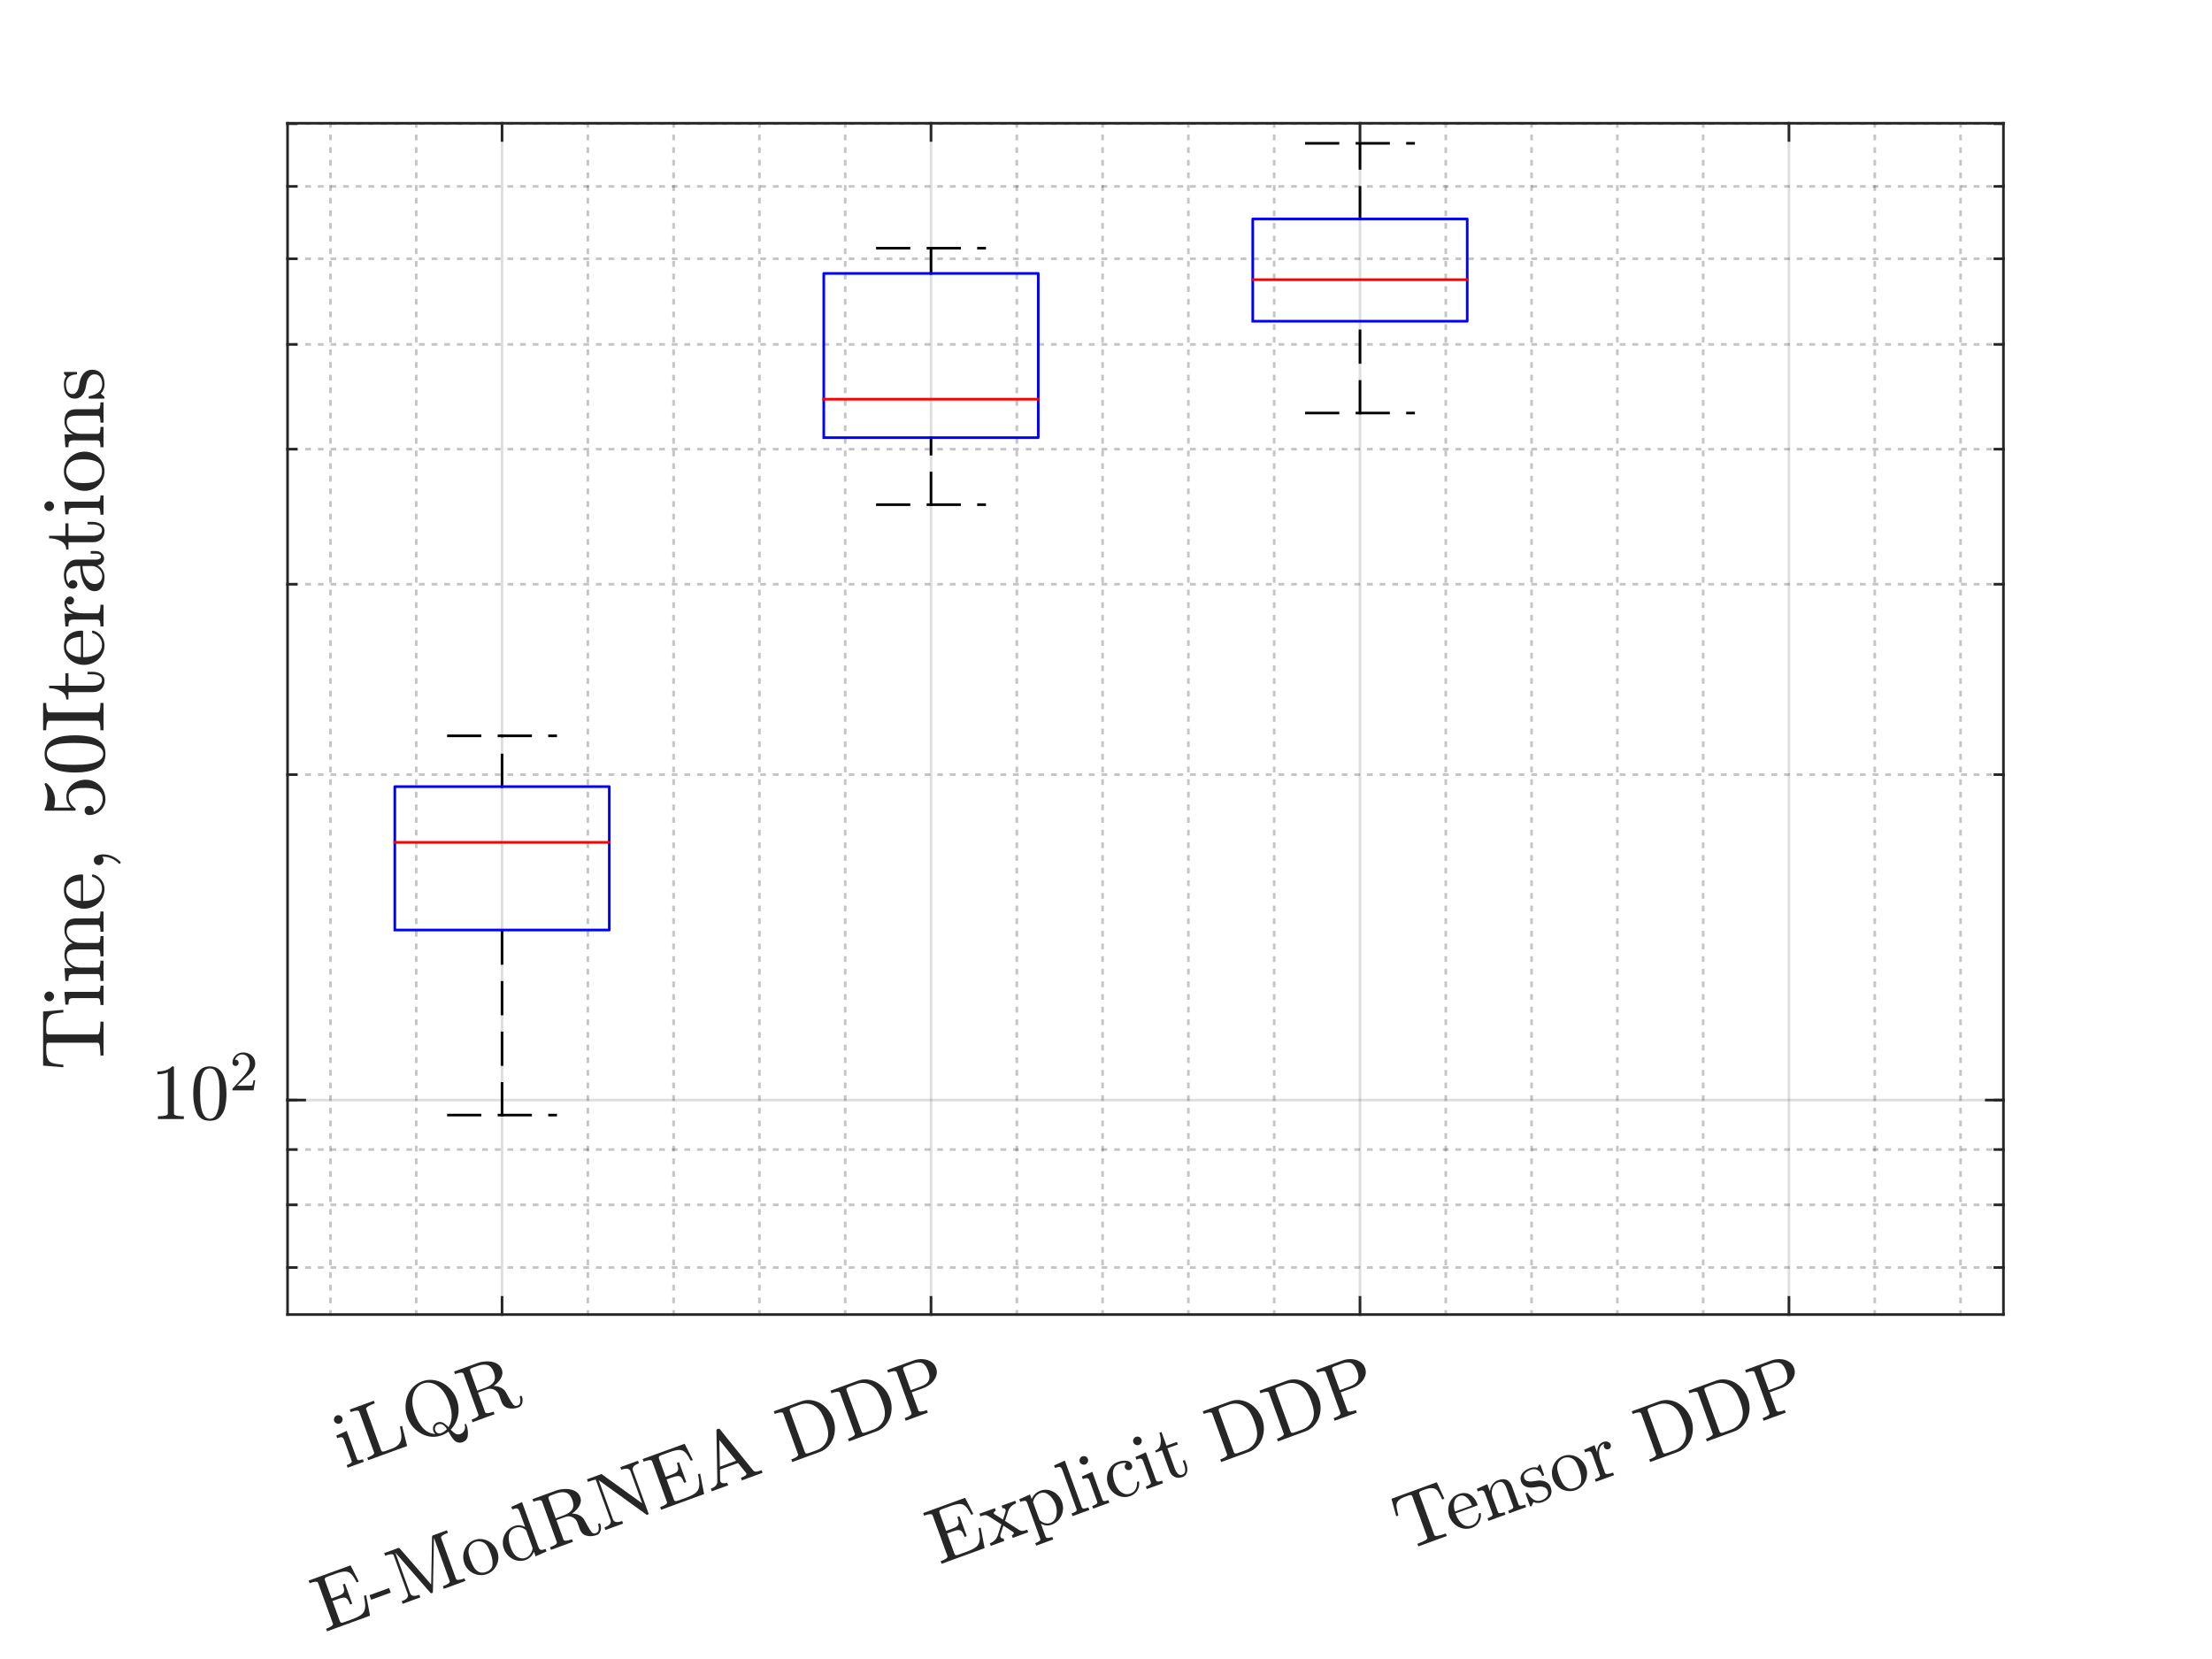 <?xml version="1.0"?>
<!DOCTYPE svg PUBLIC '-//W3C//DTD SVG 1.0//EN'
          'http://www.w3.org/TR/2001/REC-SVG-20010904/DTD/svg10.dtd'>
<svg xmlns:xlink="http://www.w3.org/1999/xlink" style="fill-opacity:1; color-rendering:auto; color-interpolation:auto; text-rendering:auto; stroke:black; stroke-linecap:square; stroke-miterlimit:10; shape-rendering:auto; stroke-opacity:1; fill:black; stroke-dasharray:none; font-weight:normal; stroke-width:1; font-family:'Dialog'; font-style:normal; stroke-linejoin:miter; font-size:12px; stroke-dashoffset:0; image-rendering:auto;" width="700" height="525" xmlns="http://www.w3.org/2000/svg"
><rect width="100%" height="100%" fill="#333333" stroke="none"/><!--Generated by the Batik Graphics2D SVG Generator--><defs id="genericDefs"
  /><g
  ><defs id="defs1"
    ><clipPath clipPathUnits="userSpaceOnUse" id="clipPath1"
      ><path d="M0 0 L700 0 L700 525 L0 525 L0 0 Z"
      /></clipPath
    ></defs
    ><g style="fill:white; stroke:white;"
    ><rect x="0" y="0" width="700" style="clip-path:url(#clipPath1); stroke:none;" height="525"
    /></g
    ><g style="fill:white; text-rendering:optimizeSpeed; color-rendering:optimizeSpeed; image-rendering:optimizeSpeed; shape-rendering:crispEdges; stroke:white; color-interpolation:sRGB;"
    ><rect x="0" width="700" height="525" y="0" style="stroke:none;"
      /><path style="stroke:none;" d="M91 416 L634 416 L634 39 L91 39 Z"
    /></g
    ><g style="fill-opacity:0.251; color-rendering:optimizeQuality; color-interpolation:linearRGB; text-rendering:geometricPrecision; stroke:rgb(26,26,26); stroke-linecap:butt; stroke-miterlimit:1; stroke-opacity:0.251; fill:rgb(26,26,26); stroke-dasharray:1,3; stroke-width:0.833; stroke-linejoin:bevel; image-rendering:optimizeQuality;"
    ><line y2="39" style="fill:none;" x1="104.575" x2="104.575" y1="416"
      /><line y2="39" style="fill:none;" x1="131.725" x2="131.725" y1="416"
      /><line y2="39" style="fill:none;" x1="186.025" x2="186.025" y1="416"
      /><line y2="39" style="fill:none;" x1="213.175" x2="213.175" y1="416"
      /><line y2="39" style="fill:none;" x1="240.325" x2="240.325" y1="416"
      /><line y2="39" style="fill:none;" x1="267.475" x2="267.475" y1="416"
      /><line y2="39" style="fill:none;" x1="321.775" x2="321.775" y1="416"
      /><line y2="39" style="fill:none;" x1="348.925" x2="348.925" y1="416"
      /><line y2="39" style="fill:none;" x1="376.075" x2="376.075" y1="416"
      /><line y2="39" style="fill:none;" x1="403.225" x2="403.225" y1="416"
      /><line y2="39" style="fill:none;" x1="457.525" x2="457.525" y1="416"
      /><line y2="39" style="fill:none;" x1="484.675" x2="484.675" y1="416"
      /><line y2="39" style="fill:none;" x1="511.825" x2="511.825" y1="416"
      /><line y2="39" style="fill:none;" x1="538.975" x2="538.975" y1="416"
      /><line y2="39" style="fill:none;" x1="593.275" x2="593.275" y1="416"
      /><line y2="39" style="fill:none;" x1="620.425" x2="620.425" y1="416"
    /></g
    ><g style="stroke-linecap:butt; fill-opacity:0.149; fill:rgb(38,38,38); text-rendering:geometricPrecision; image-rendering:optimizeQuality; color-rendering:optimizeQuality; stroke-linejoin:round; stroke:rgb(38,38,38); color-interpolation:linearRGB; stroke-width:0.833; stroke-opacity:0.149;"
    ><line y2="39" style="fill:none;" x1="158.875" x2="158.875" y1="416"
      /><line y2="39" style="fill:none;" x1="294.625" x2="294.625" y1="416"
      /><line y2="39" style="fill:none;" x1="430.375" x2="430.375" y1="416"
      /><line y2="39" style="fill:none;" x1="566.125" x2="566.125" y1="416"
    /></g
    ><g style="fill-opacity:0.251; color-rendering:optimizeQuality; color-interpolation:linearRGB; text-rendering:geometricPrecision; stroke:rgb(26,26,26); stroke-linecap:butt; stroke-miterlimit:1; stroke-opacity:0.251; fill:rgb(26,26,26); stroke-dasharray:1,3; stroke-width:0.833; stroke-linejoin:bevel; image-rendering:optimizeQuality;"
    ><line y2="401.116" style="fill:none;" x1="634" x2="91" y1="401.116"
      /><line y2="381.275" style="fill:none;" x1="634" x2="91" y1="381.275"
      /><line y2="363.775" style="fill:none;" x1="634" x2="91" y1="363.775"
      /><line y2="245.128" style="fill:none;" x1="634" x2="91" y1="245.128"
      /><line y2="184.882" style="fill:none;" x1="634" x2="91" y1="184.882"
      /><line y2="142.137" style="fill:none;" x1="634" x2="91" y1="142.137"
      /><line y2="108.981" style="fill:none;" x1="634" x2="91" y1="108.981"
      /><line y2="81.891" style="fill:none;" x1="634" x2="91" y1="81.891"
      /><line y2="58.986" style="fill:none;" x1="634" x2="91" y1="58.986"
      /><line y2="39.146" style="fill:none;" x1="634" x2="91" y1="39.146"
    /></g
    ><g style="stroke-linecap:butt; fill-opacity:0.149; fill:rgb(38,38,38); text-rendering:geometricPrecision; image-rendering:optimizeQuality; color-rendering:optimizeQuality; stroke-linejoin:round; stroke:rgb(38,38,38); color-interpolation:linearRGB; stroke-width:0.833; stroke-opacity:0.149;"
    ><line y2="348.12" style="fill:none;" x1="634" x2="91" y1="348.12"
      /><line x1="91" x2="634" y1="416" style="stroke-linecap:square; fill-opacity:1; fill:none; stroke-opacity:1;" y2="416"
      /><line x1="91" x2="634" y1="39" style="stroke-linecap:square; fill-opacity:1; fill:none; stroke-opacity:1;" y2="39"
      /><line x1="158.875" x2="158.875" y1="416" style="stroke-linecap:square; fill-opacity:1; fill:none; stroke-opacity:1;" y2="410.57"
      /><line x1="294.625" x2="294.625" y1="416" style="stroke-linecap:square; fill-opacity:1; fill:none; stroke-opacity:1;" y2="410.57"
      /><line x1="430.375" x2="430.375" y1="416" style="stroke-linecap:square; fill-opacity:1; fill:none; stroke-opacity:1;" y2="410.57"
      /><line x1="566.125" x2="566.125" y1="416" style="stroke-linecap:square; fill-opacity:1; fill:none; stroke-opacity:1;" y2="410.57"
      /><line x1="158.875" x2="158.875" y1="39" style="stroke-linecap:square; fill-opacity:1; fill:none; stroke-opacity:1;" y2="44.43"
      /><line x1="294.625" x2="294.625" y1="39" style="stroke-linecap:square; fill-opacity:1; fill:none; stroke-opacity:1;" y2="44.43"
      /><line x1="430.375" x2="430.375" y1="39" style="stroke-linecap:square; fill-opacity:1; fill:none; stroke-opacity:1;" y2="44.43"
      /><line x1="566.125" x2="566.125" y1="39" style="stroke-linecap:square; fill-opacity:1; fill:none; stroke-opacity:1;" y2="44.43"
    /></g
    ><g transform="translate(158.875,424.333) rotate(-20)" style="font-size:25px; fill:rgb(38,38,38); text-rendering:geometricPrecision; image-rendering:optimizeQuality; color-rendering:optimizeQuality; font-family:'mwa_cmr10'; stroke:rgb(38,38,38); color-interpolation:linearRGB;"
    ><path style="stroke:none;" d="M-59.651 21 L-59.651 20.125 Q-58.792 20.125 -58.245 19.992 Q-57.698 19.859 -57.698 19.328 L-57.698 12.5 Q-57.698 11.547 -58.065 11.32 Q-58.432 11.094 -59.542 11.094 L-59.542 10.219 L-55.932 9.953 L-55.932 19.328 Q-55.932 19.859 -55.456 19.992 Q-54.979 20.125 -54.198 20.125 L-54.198 21 L-59.651 21 ZM-58.589 5.656 Q-58.589 5.109 -58.175 4.695 Q-57.761 4.281 -57.214 4.281 Q-56.87 4.281 -56.534 4.461 Q-56.198 4.641 -56.018 4.969 Q-55.839 5.297 -55.839 5.656 Q-55.839 6.187 -56.253 6.601 Q-56.667 7.016 -57.214 7.016 Q-57.761 7.016 -58.175 6.601 Q-58.589 6.187 -58.589 5.656 Z"
      /><path style="stroke:none;" d="M-52.707 21 L-52.707 20.125 Q-50.129 20.125 -50.129 19.328 L-50.129 5.594 Q-50.129 4.797 -52.707 4.797 L-52.707 3.922 L-44.597 3.922 L-44.597 4.797 Q-47.8 4.797 -47.8 5.594 L-47.8 19.328 Q-47.8 19.859 -47.496 19.992 Q-47.191 20.125 -46.519 20.125 L-44.597 20.125 Q-42.722 20.125 -41.715 19.437 Q-40.707 18.75 -40.285 17.57 Q-39.863 16.39 -39.644 14.437 L-38.925 14.437 L-39.613 21 L-52.707 21 Z"
      /><path style="stroke:none;" d="M-28.113 21.547 Q-30.503 21.547 -32.402 20.281 Q-34.3 19.015 -35.371 16.922 Q-36.441 14.828 -36.441 12.531 Q-36.441 10.812 -35.824 9.14 Q-35.207 7.469 -34.105 6.18 Q-33.004 4.891 -31.449 4.133 Q-29.894 3.375 -28.113 3.375 Q-26.347 3.375 -24.793 4.141 Q-23.238 4.906 -22.128 6.211 Q-21.019 7.516 -20.418 9.14 Q-19.816 10.765 -19.816 12.531 Q-19.816 14.25 -20.418 15.883 Q-21.019 17.515 -22.175 18.812 Q-23.332 20.109 -24.878 20.828 Q-24.394 21.937 -23.894 22.555 Q-23.394 23.172 -22.503 23.172 Q-21.566 23.172 -20.894 22.523 Q-20.222 21.875 -20.222 20.953 Q-20.222 20.859 -20.128 20.789 Q-20.035 20.719 -19.957 20.719 Q-19.675 20.719 -19.675 21.047 Q-19.675 22.844 -20.378 24.344 Q-21.082 25.844 -22.675 25.844 Q-23.55 25.844 -24.128 25.414 Q-24.707 24.984 -25.003 24.32 Q-25.3 23.656 -25.472 22.773 Q-25.644 21.89 -25.769 21.172 Q-26.878 21.547 -28.113 21.547 ZM-28.113 20.828 Q-26.988 20.828 -25.941 20.25 Q-26.175 19.187 -26.66 18.547 Q-27.144 17.906 -28.113 17.906 Q-28.722 17.906 -29.136 18.352 Q-29.55 18.797 -29.55 19.375 Q-29.55 20.015 -29.152 20.422 Q-28.753 20.828 -28.113 20.828 ZM-30.191 19.375 Q-30.191 18.828 -29.925 18.336 Q-29.66 17.844 -29.175 17.547 Q-28.691 17.25 -28.113 17.25 Q-27.035 17.25 -26.402 17.953 Q-25.769 18.656 -25.269 19.859 Q-24.441 19.234 -23.878 18.383 Q-23.316 17.531 -23.003 16.602 Q-22.691 15.672 -22.55 14.625 Q-22.41 13.578 -22.41 12.531 Q-22.41 10.797 -22.761 9.273 Q-23.113 7.75 -23.941 6.516 Q-24.66 5.437 -25.769 4.773 Q-26.878 4.109 -28.113 4.109 Q-29.378 4.109 -30.48 4.758 Q-31.582 5.406 -32.316 6.516 Q-33.175 7.766 -33.511 9.289 Q-33.847 10.812 -33.847 12.531 Q-33.847 15.187 -32.941 17.367 Q-32.035 19.547 -29.925 20.453 Q-30.191 19.937 -30.191 19.375 Z"
      /><path style="stroke:none;" d="M-17.575 21 L-17.575 20.125 Q-14.996 20.125 -14.996 19.328 L-14.996 5.594 Q-14.996 4.797 -17.575 4.797 L-17.575 3.922 L-9.731 3.922 Q-8.325 3.922 -6.778 4.43 Q-5.231 4.937 -4.192 5.976 Q-3.153 7.016 -3.153 8.453 Q-3.153 9.5 -3.786 10.328 Q-4.418 11.156 -5.395 11.711 Q-6.372 12.265 -7.403 12.5 Q-6.278 12.89 -5.434 13.75 Q-4.59 14.609 -4.418 15.703 L-4.075 17.922 Q-3.825 19.422 -3.559 20.164 Q-3.293 20.906 -2.372 20.906 Q-1.59 20.906 -1.208 20.18 Q-0.825 19.453 -0.825 18.594 Q-0.825 18.515 -0.747 18.445 Q-0.668 18.375 -0.575 18.375 L-0.356 18.375 Q-0.106 18.375 -0.106 18.703 Q-0.106 19.39 -0.371 20.039 Q-0.637 20.687 -1.145 21.117 Q-1.653 21.547 -2.356 21.547 Q-4.153 21.547 -5.457 20.648 Q-6.762 19.75 -6.762 18.015 L-6.762 15.797 Q-6.762 14.547 -7.629 13.656 Q-8.496 12.765 -9.746 12.765 L-12.746 12.765 L-12.746 19.328 Q-12.746 20.125 -10.168 20.125 L-10.168 21 L-17.575 21 ZM-12.746 12.125 L-10.075 12.125 Q-7.997 12.125 -6.911 11.289 Q-5.825 10.453 -5.825 8.453 Q-5.825 6.469 -6.903 5.633 Q-7.981 4.797 -10.075 4.797 L-11.481 4.797 Q-11.934 4.797 -12.184 4.836 Q-12.434 4.875 -12.59 5.055 Q-12.746 5.234 -12.746 5.594 L-12.746 12.125 Z"
    /></g
    ><g transform="translate(294.625,424.333) rotate(-20)" style="font-size:25px; fill:rgb(38,38,38); text-rendering:geometricPrecision; image-rendering:optimizeQuality; color-rendering:optimizeQuality; font-family:'mwa_cmr10'; stroke:rgb(38,38,38); color-interpolation:linearRGB;"
    ><path style="stroke:none;" d="M-211.04 21 L-211.04 20.125 Q-208.462 20.125 -208.462 19.328 L-208.462 5.594 Q-208.462 4.797 -211.04 4.797 L-211.04 3.922 L-196.9 3.922 L-196.212 9.64 L-196.931 9.64 Q-197.197 7.484 -197.681 6.508 Q-198.165 5.531 -199.22 5.164 Q-200.275 4.797 -202.4 4.797 L-204.853 4.797 Q-205.306 4.797 -205.556 4.836 Q-205.806 4.875 -205.97 5.055 Q-206.134 5.234 -206.134 5.594 L-206.134 11.703 L-204.29 11.703 Q-203.009 11.703 -202.384 11.484 Q-201.759 11.265 -201.525 10.664 Q-201.29 10.062 -201.29 8.781 L-200.556 8.781 L-200.556 15.5 L-201.29 15.5 Q-201.29 14.219 -201.525 13.609 Q-201.759 13 -202.384 12.789 Q-203.009 12.578 -204.29 12.578 L-206.134 12.578 L-206.134 19.328 Q-206.134 19.859 -205.829 19.992 Q-205.525 20.125 -204.853 20.125 L-202.212 20.125 Q-200.478 20.125 -199.407 19.852 Q-198.337 19.578 -197.744 18.937 Q-197.15 18.297 -196.829 17.273 Q-196.509 16.25 -196.228 14.437 L-195.509 14.437 L-196.556 21 L-211.04 21 Z"
      /><path style="stroke:none;" d="M-194.511 16.375 L-194.511 14.828 L-187.901 14.828 L-187.901 16.375 L-194.511 16.375 Z"
      /><path style="stroke:none;" d="M-185.584 21 L-185.584 20.125 Q-183.006 20.125 -183.006 18.64 L-183.006 5.594 Q-183.006 4.797 -185.584 4.797 L-185.584 3.922 L-180.849 3.922 Q-180.553 3.922 -180.459 4.203 L-175.006 18.344 L-169.568 4.203 Q-169.459 3.922 -169.162 3.922 L-164.443 3.922 L-164.443 4.797 Q-167.006 4.797 -167.006 5.594 L-167.006 19.328 Q-167.006 20.125 -164.443 20.125 L-164.443 21 L-171.709 21 L-171.709 20.125 Q-169.131 20.125 -169.131 19.328 L-169.131 4.781 L-175.287 20.719 Q-175.396 21 -175.709 21 Q-176.021 21 -176.131 20.719 L-182.209 4.969 L-182.209 18.64 Q-182.209 20.125 -179.631 20.125 L-179.631 21 L-185.584 21 Z"
      /><path style="stroke:none;" d="M-157.292 21.281 Q-158.792 21.281 -160.073 20.515 Q-161.355 19.75 -162.097 18.469 Q-162.839 17.187 -162.839 15.672 Q-162.839 14.531 -162.433 13.469 Q-162.026 12.406 -161.261 11.57 Q-160.495 10.734 -159.487 10.265 Q-158.48 9.797 -157.292 9.797 Q-155.761 9.797 -154.495 10.609 Q-153.23 11.422 -152.495 12.781 Q-151.761 14.14 -151.761 15.672 Q-151.761 17.172 -152.503 18.461 Q-153.245 19.75 -154.526 20.515 Q-155.808 21.281 -157.292 21.281 ZM-157.292 20.547 Q-155.292 20.547 -154.62 19.094 Q-153.948 17.64 -153.948 15.39 Q-153.948 14.14 -154.081 13.312 Q-154.214 12.484 -154.667 11.812 Q-154.948 11.406 -155.378 11.094 Q-155.808 10.781 -156.292 10.617 Q-156.776 10.453 -157.292 10.453 Q-158.073 10.453 -158.776 10.805 Q-159.48 11.156 -159.948 11.812 Q-160.401 12.531 -160.534 13.375 Q-160.667 14.219 -160.667 15.39 Q-160.667 16.797 -160.417 17.914 Q-160.167 19.031 -159.433 19.789 Q-158.698 20.547 -157.292 20.547 Z"
      /><path style="stroke:none;" d="M-144.238 21.281 Q-145.722 21.281 -146.941 20.484 Q-148.16 19.687 -148.84 18.375 Q-149.519 17.062 -149.519 15.609 Q-149.519 14.094 -148.777 12.789 Q-148.035 11.484 -146.769 10.719 Q-145.504 9.953 -143.972 9.953 Q-143.066 9.953 -142.246 10.336 Q-141.426 10.719 -140.832 11.406 L-140.832 6.203 Q-140.832 5.531 -141.027 5.234 Q-141.222 4.937 -141.597 4.867 Q-141.972 4.797 -142.769 4.797 L-142.769 3.922 L-139.066 3.656 L-139.066 18.734 Q-139.066 19.39 -138.863 19.687 Q-138.66 19.984 -138.293 20.055 Q-137.926 20.125 -137.129 20.125 L-137.129 21 L-140.894 21.281 L-140.894 19.703 Q-141.551 20.453 -142.441 20.867 Q-143.332 21.281 -144.238 21.281 ZM-146.801 18.828 Q-146.363 19.64 -145.652 20.133 Q-144.941 20.625 -144.097 20.625 Q-143.066 20.625 -142.199 20.023 Q-141.332 19.422 -140.894 18.469 L-140.894 12.484 Q-141.191 11.937 -141.637 11.5 Q-142.082 11.062 -142.637 10.828 Q-143.191 10.594 -143.816 10.594 Q-145.129 10.594 -145.918 11.336 Q-146.707 12.078 -147.027 13.226 Q-147.347 14.375 -147.347 15.625 Q-147.347 16.625 -147.246 17.375 Q-147.144 18.125 -146.801 18.828 Z"
      /><path style="stroke:none;" d="M-135.63 21 L-135.63 20.125 Q-133.052 20.125 -133.052 19.328 L-133.052 5.594 Q-133.052 4.797 -135.63 4.797 L-135.63 3.922 L-127.787 3.922 Q-126.38 3.922 -124.834 4.43 Q-123.287 4.937 -122.248 5.976 Q-121.209 7.016 -121.209 8.453 Q-121.209 9.5 -121.841 10.328 Q-122.474 11.156 -123.451 11.711 Q-124.427 12.265 -125.459 12.5 Q-124.334 12.89 -123.49 13.75 Q-122.646 14.609 -122.474 15.703 L-122.13 17.922 Q-121.88 19.422 -121.615 20.164 Q-121.349 20.906 -120.427 20.906 Q-119.646 20.906 -119.263 20.18 Q-118.88 19.453 -118.88 18.594 Q-118.88 18.515 -118.802 18.445 Q-118.724 18.375 -118.63 18.375 L-118.412 18.375 Q-118.162 18.375 -118.162 18.703 Q-118.162 19.39 -118.427 20.039 Q-118.693 20.687 -119.201 21.117 Q-119.709 21.547 -120.412 21.547 Q-122.209 21.547 -123.513 20.648 Q-124.818 19.75 -124.818 18.015 L-124.818 15.797 Q-124.818 14.547 -125.685 13.656 Q-126.552 12.765 -127.802 12.765 L-130.802 12.765 L-130.802 19.328 Q-130.802 20.125 -128.224 20.125 L-128.224 21 L-135.63 21 ZM-130.802 12.125 L-128.13 12.125 Q-126.052 12.125 -124.966 11.289 Q-123.88 10.453 -123.88 8.453 Q-123.88 6.469 -124.959 5.633 Q-126.037 4.797 -128.13 4.797 L-129.537 4.797 Q-129.99 4.797 -130.24 4.836 Q-130.49 4.875 -130.646 5.055 Q-130.802 5.234 -130.802 5.594 L-130.802 12.125 Z"
      /><path style="stroke:none;" d="M-117.29 21 L-117.29 20.125 Q-114.712 20.125 -114.712 18.64 L-114.712 4.953 Q-115.525 4.797 -117.29 4.797 L-117.29 3.922 L-112.509 3.922 Q-112.384 3.922 -112.337 4.016 L-103.478 17.047 L-103.478 6.281 Q-103.478 4.797 -106.056 4.797 L-106.056 3.922 L-100.118 3.922 L-100.118 4.797 Q-102.681 4.797 -102.681 6.281 L-102.681 20.781 Q-102.681 20.859 -102.775 20.93 Q-102.868 21 -102.931 21 L-103.243 21 Q-103.353 21 -103.4 20.906 L-113.9 5.453 L-113.9 18.64 Q-113.9 20.125 -111.337 20.125 L-111.337 21 L-117.29 21 Z"
      /><path style="stroke:none;" d="M-98.54 21 L-98.54 20.125 Q-95.962 20.125 -95.962 19.328 L-95.962 5.594 Q-95.962 4.797 -98.54 4.797 L-98.54 3.922 L-84.4 3.922 L-83.712 9.64 L-84.431 9.64 Q-84.696 7.484 -85.181 6.508 Q-85.665 5.531 -86.72 5.164 Q-87.775 4.797 -89.9 4.797 L-92.353 4.797 Q-92.806 4.797 -93.056 4.836 Q-93.306 4.875 -93.47 5.055 Q-93.634 5.234 -93.634 5.594 L-93.634 11.703 L-91.79 11.703 Q-90.509 11.703 -89.884 11.484 Q-89.259 11.265 -89.025 10.664 Q-88.79 10.062 -88.79 8.781 L-88.056 8.781 L-88.056 15.5 L-88.79 15.5 Q-88.79 14.219 -89.025 13.609 Q-89.259 13 -89.884 12.789 Q-90.509 12.578 -91.79 12.578 L-93.634 12.578 L-93.634 19.328 Q-93.634 19.859 -93.329 19.992 Q-93.025 20.125 -92.353 20.125 L-89.712 20.125 Q-87.978 20.125 -86.907 19.852 Q-85.837 19.578 -85.243 18.937 Q-84.65 18.297 -84.329 17.273 Q-84.009 16.25 -83.728 14.437 L-83.009 14.437 L-84.056 21 L-98.54 21 Z"
      /><path style="stroke:none;" d="M-81.479 21 L-81.479 20.125 Q-79.245 20.125 -78.745 18.64 L-73.495 3.375 Q-73.417 3.109 -73.089 3.109 L-72.776 3.109 Q-72.448 3.109 -72.37 3.375 L-66.885 19.328 Q-66.651 19.859 -66.003 19.992 Q-65.354 20.125 -64.37 20.125 L-64.37 21 L-71.339 21 L-71.339 20.125 Q-69.26 20.125 -69.26 19.453 L-69.26 19.328 L-70.62 15.422 L-76.682 15.422 L-77.807 18.64 Q-77.839 18.734 -77.839 18.906 Q-77.839 19.515 -77.245 19.82 Q-76.651 20.125 -75.964 20.125 L-75.964 21 L-81.479 21 ZM-76.401 14.547 L-70.917 14.547 L-73.667 6.578 L-76.401 14.547 Z"
      /><path style="stroke:none;" d="M-54.38 21 L-54.38 20.125 Q-51.802 20.125 -51.802 19.328 L-51.802 5.594 Q-51.802 4.797 -54.38 4.797 L-54.38 3.922 L-45.162 3.922 Q-43.458 3.922 -42.037 4.664 Q-40.615 5.406 -39.615 6.633 Q-38.615 7.859 -38.076 9.422 Q-37.537 10.984 -37.537 12.625 Q-37.537 14.219 -38.083 15.711 Q-38.63 17.203 -39.662 18.406 Q-40.693 19.609 -42.107 20.305 Q-43.521 21 -45.162 21 L-54.38 21 ZM-49.552 19.328 Q-49.552 19.859 -49.248 19.992 Q-48.943 20.125 -48.287 20.125 L-45.802 20.125 Q-44.521 20.125 -43.373 19.57 Q-42.224 19.015 -41.458 18.015 Q-40.677 16.969 -40.404 15.672 Q-40.13 14.375 -40.13 12.625 Q-40.13 10.812 -40.404 9.445 Q-40.677 8.078 -41.458 7 Q-42.208 5.937 -43.357 5.367 Q-44.505 4.797 -45.802 4.797 L-48.287 4.797 Q-48.74 4.797 -48.99 4.836 Q-49.24 4.875 -49.396 5.055 Q-49.552 5.234 -49.552 5.594 L-49.552 19.328 Z"
      /><path style="stroke:none;" d="M-35.283 21 L-35.283 20.125 Q-32.705 20.125 -32.705 19.328 L-32.705 5.594 Q-32.705 4.797 -35.283 4.797 L-35.283 3.922 L-26.064 3.922 Q-24.361 3.922 -22.939 4.664 Q-21.517 5.406 -20.517 6.633 Q-19.517 7.859 -18.978 9.422 Q-18.439 10.984 -18.439 12.625 Q-18.439 14.219 -18.986 15.711 Q-19.533 17.203 -20.564 18.406 Q-21.596 19.609 -23.01 20.305 Q-24.424 21 -26.064 21 L-35.283 21 ZM-30.455 19.328 Q-30.455 19.859 -30.15 19.992 Q-29.846 20.125 -29.189 20.125 L-26.705 20.125 Q-25.424 20.125 -24.275 19.57 Q-23.127 19.015 -22.361 18.015 Q-21.58 16.969 -21.306 15.672 Q-21.033 14.375 -21.033 12.625 Q-21.033 10.812 -21.306 9.445 Q-21.58 8.078 -22.361 7 Q-23.111 5.937 -24.26 5.367 Q-25.408 4.797 -26.705 4.797 L-29.189 4.797 Q-29.642 4.797 -29.892 4.836 Q-30.142 4.875 -30.299 5.055 Q-30.455 5.234 -30.455 5.594 L-30.455 19.328 Z"
      /><path style="stroke:none;" d="M-16.186 21 L-16.186 20.125 Q-13.608 20.125 -13.608 19.328 L-13.608 5.594 Q-13.608 4.797 -16.186 4.797 L-16.186 3.922 L-7.28 3.922 Q-5.92 3.922 -4.553 4.484 Q-3.186 5.047 -2.303 6.117 Q-1.42 7.187 -1.42 8.625 Q-1.42 10.015 -2.311 11.062 Q-3.201 12.109 -4.553 12.656 Q-5.905 13.203 -7.28 13.203 L-11.295 13.203 L-11.295 19.328 Q-11.295 20.125 -8.717 20.125 L-8.717 21 L-16.186 21 ZM-11.358 12.453 L-7.967 12.453 Q-6.592 12.453 -5.733 12.055 Q-4.873 11.656 -4.483 10.82 Q-4.092 9.984 -4.092 8.625 Q-4.092 6.578 -4.983 5.687 Q-5.873 4.797 -7.967 4.797 L-10.092 4.797 Q-10.545 4.797 -10.795 4.836 Q-11.045 4.875 -11.201 5.055 Q-11.358 5.234 -11.358 5.594 L-11.358 12.453 Z"
    /></g
    ><g transform="translate(430.375,424.333) rotate(-20)" style="font-size:25px; fill:rgb(38,38,38); text-rendering:geometricPrecision; image-rendering:optimizeQuality; color-rendering:optimizeQuality; font-family:'mwa_cmr10'; stroke:rgb(38,38,38); color-interpolation:linearRGB;"
    ><path style="stroke:none;" d="M-148.54 21 L-148.54 20.125 Q-145.962 20.125 -145.962 19.328 L-145.962 5.594 Q-145.962 4.797 -148.54 4.797 L-148.54 3.922 L-134.4 3.922 L-133.712 9.64 L-134.431 9.64 Q-134.696 7.484 -135.181 6.508 Q-135.665 5.531 -136.72 5.164 Q-137.775 4.797 -139.9 4.797 L-142.353 4.797 Q-142.806 4.797 -143.056 4.836 Q-143.306 4.875 -143.47 5.055 Q-143.634 5.234 -143.634 5.594 L-143.634 11.703 L-141.79 11.703 Q-140.509 11.703 -139.884 11.484 Q-139.259 11.265 -139.025 10.664 Q-138.79 10.062 -138.79 8.781 L-138.056 8.781 L-138.056 15.5 L-138.79 15.5 Q-138.79 14.219 -139.025 13.609 Q-139.259 13 -139.884 12.789 Q-140.509 12.578 -141.79 12.578 L-143.634 12.578 L-143.634 19.328 Q-143.634 19.859 -143.329 19.992 Q-143.025 20.125 -142.353 20.125 L-139.712 20.125 Q-137.978 20.125 -136.907 19.852 Q-135.837 19.578 -135.243 18.937 Q-134.65 18.297 -134.329 17.273 Q-134.009 16.25 -133.728 14.437 L-133.009 14.437 L-134.056 21 L-148.54 21 Z"
      /><path style="stroke:none;" d="M-131.979 21 L-131.979 20.125 Q-131.042 20.125 -130.198 19.75 Q-129.354 19.375 -128.761 18.64 L-126.495 15.75 L-129.448 11.906 Q-129.886 11.359 -130.401 11.226 Q-130.917 11.094 -131.87 11.094 L-131.87 10.219 L-126.667 10.219 L-126.667 11.094 Q-126.995 11.094 -127.284 11.242 Q-127.573 11.39 -127.573 11.672 Q-127.573 11.765 -127.495 11.906 L-125.495 14.5 L-123.995 12.578 Q-123.683 12.203 -123.683 11.844 Q-123.683 11.547 -123.886 11.32 Q-124.089 11.094 -124.417 11.094 L-124.417 10.219 L-119.823 10.219 L-119.823 11.094 Q-120.776 11.094 -121.628 11.469 Q-122.479 11.844 -123.058 12.578 L-125.042 15.109 L-121.839 19.328 Q-121.37 19.875 -120.854 20 Q-120.339 20.125 -119.386 20.125 L-119.386 21 L-124.589 21 L-124.589 20.125 Q-124.276 20.125 -124.003 19.977 Q-123.729 19.828 -123.729 19.547 Q-123.729 19.437 -123.792 19.328 L-126.042 16.344 L-127.839 18.64 Q-128.12 18.969 -128.12 19.375 Q-128.12 19.687 -127.909 19.906 Q-127.698 20.125 -127.417 20.125 L-127.417 21 L-131.979 21 Z"
      /><path style="stroke:none;" d="M-118.457 25.844 L-118.457 24.984 Q-117.597 24.984 -117.051 24.836 Q-116.504 24.687 -116.504 24.172 L-116.504 12.125 Q-116.504 11.437 -116.988 11.265 Q-117.472 11.094 -118.457 11.094 L-118.457 10.219 L-114.754 9.953 L-114.754 11.5 Q-114.066 10.75 -113.16 10.351 Q-112.254 9.953 -111.222 9.953 Q-109.754 9.953 -108.566 10.75 Q-107.379 11.547 -106.715 12.851 Q-106.051 14.156 -106.051 15.609 Q-106.051 17.125 -106.785 18.43 Q-107.519 19.734 -108.801 20.508 Q-110.082 21.281 -111.597 21.281 Q-113.426 21.281 -114.676 19.797 L-114.676 24.172 Q-114.676 24.687 -114.121 24.836 Q-113.566 24.984 -112.722 24.984 L-112.722 25.844 L-118.457 25.844 ZM-114.676 18.578 Q-114.238 19.469 -113.457 20.047 Q-112.676 20.625 -111.754 20.625 Q-110.879 20.625 -110.215 20.156 Q-109.551 19.687 -109.097 18.906 Q-108.644 18.125 -108.433 17.265 Q-108.222 16.406 -108.222 15.609 Q-108.222 14.609 -108.582 13.437 Q-108.941 12.265 -109.683 11.469 Q-110.426 10.672 -111.472 10.672 Q-112.488 10.672 -113.332 11.187 Q-114.176 11.703 -114.676 12.594 L-114.676 18.578 Z"
      /><path style="stroke:none;" d="M-104.443 21 L-104.443 20.125 Q-103.584 20.125 -103.037 19.992 Q-102.49 19.859 -102.49 19.328 L-102.49 6.203 Q-102.49 5.531 -102.693 5.234 Q-102.896 4.937 -103.271 4.867 Q-103.646 4.797 -104.443 4.797 L-104.443 3.922 L-100.724 3.656 L-100.724 19.328 Q-100.724 19.859 -100.177 19.992 Q-99.63 20.125 -98.787 20.125 L-98.787 21 L-104.443 21 Z"
      /><path style="stroke:none;" d="M-97.498 21 L-97.498 20.125 Q-96.639 20.125 -96.092 19.992 Q-95.545 19.859 -95.545 19.328 L-95.545 12.5 Q-95.545 11.547 -95.912 11.32 Q-96.28 11.094 -97.389 11.094 L-97.389 10.219 L-93.78 9.953 L-93.78 19.328 Q-93.78 19.859 -93.303 19.992 Q-92.826 20.125 -92.045 20.125 L-92.045 21 L-97.498 21 ZM-96.436 5.656 Q-96.436 5.109 -96.022 4.695 Q-95.608 4.281 -95.061 4.281 Q-94.717 4.281 -94.381 4.461 Q-94.045 4.641 -93.866 4.969 Q-93.686 5.297 -93.686 5.656 Q-93.686 6.187 -94.1 6.601 Q-94.514 7.016 -95.061 7.016 Q-95.608 7.016 -96.022 6.601 Q-96.436 6.187 -96.436 5.656 Z"
      /><path style="stroke:none;" d="M-85.101 21.281 Q-86.601 21.281 -87.835 20.492 Q-89.07 19.703 -89.781 18.39 Q-90.492 17.078 -90.492 15.609 Q-90.492 14.125 -89.788 12.773 Q-89.085 11.422 -87.843 10.609 Q-86.601 9.797 -85.101 9.797 Q-83.632 9.797 -82.429 10.367 Q-81.226 10.937 -81.226 12.25 Q-81.226 12.734 -81.57 13.094 Q-81.913 13.453 -82.413 13.453 Q-82.913 13.453 -83.265 13.094 Q-83.617 12.734 -83.617 12.25 Q-83.617 11.812 -83.335 11.484 Q-83.054 11.156 -82.648 11.078 Q-83.507 10.531 -85.07 10.531 Q-86.273 10.531 -86.999 11.32 Q-87.726 12.109 -88.023 13.281 Q-88.32 14.453 -88.32 15.609 Q-88.32 16.812 -87.96 17.945 Q-87.601 19.078 -86.796 19.812 Q-85.992 20.547 -84.788 20.547 Q-83.601 20.547 -82.773 19.82 Q-81.945 19.094 -81.632 17.922 Q-81.632 17.781 -81.445 17.781 L-81.132 17.781 Q-81.07 17.781 -81.007 17.844 Q-80.945 17.906 -80.945 18 L-80.945 18.062 Q-81.32 19.547 -82.445 20.414 Q-83.57 21.281 -85.101 21.281 Z"
      /><path style="stroke:none;" d="M-79.443 21 L-79.443 20.125 Q-78.584 20.125 -78.037 19.992 Q-77.49 19.859 -77.49 19.328 L-77.49 12.5 Q-77.49 11.547 -77.857 11.32 Q-78.224 11.094 -79.334 11.094 L-79.334 10.219 L-75.724 9.953 L-75.724 19.328 Q-75.724 19.859 -75.248 19.992 Q-74.771 20.125 -73.99 20.125 L-73.99 21 L-79.443 21 ZM-78.38 5.656 Q-78.38 5.109 -77.966 4.695 Q-77.552 4.281 -77.005 4.281 Q-76.662 4.281 -76.326 4.461 Q-75.99 4.641 -75.81 4.969 Q-75.63 5.297 -75.63 5.656 Q-75.63 6.187 -76.044 6.601 Q-76.459 7.016 -77.005 7.016 Q-77.552 7.016 -77.966 6.601 Q-78.38 6.187 -78.38 5.656 Z"
      /><path style="stroke:none;" d="M-70.717 18 L-70.717 11.094 L-72.795 11.094 L-72.795 10.453 Q-71.155 10.453 -70.381 8.93 Q-69.608 7.406 -69.608 5.625 L-68.889 5.625 L-68.889 10.219 L-65.373 10.219 L-65.373 11.094 L-68.889 11.094 L-68.889 17.953 Q-68.889 18.984 -68.545 19.765 Q-68.201 20.547 -67.295 20.547 Q-66.436 20.547 -66.061 19.727 Q-65.686 18.906 -65.686 17.953 L-65.686 16.469 L-64.967 16.469 L-64.967 18 Q-64.967 18.781 -65.248 19.539 Q-65.53 20.297 -66.092 20.789 Q-66.655 21.281 -67.467 21.281 Q-68.967 21.281 -69.842 20.383 Q-70.717 19.484 -70.717 18 Z"
      /><path style="stroke:none;" d="M-54.38 21 L-54.38 20.125 Q-51.802 20.125 -51.802 19.328 L-51.802 5.594 Q-51.802 4.797 -54.38 4.797 L-54.38 3.922 L-45.162 3.922 Q-43.458 3.922 -42.037 4.664 Q-40.615 5.406 -39.615 6.633 Q-38.615 7.859 -38.076 9.422 Q-37.537 10.984 -37.537 12.625 Q-37.537 14.219 -38.083 15.711 Q-38.63 17.203 -39.662 18.406 Q-40.693 19.609 -42.107 20.305 Q-43.521 21 -45.162 21 L-54.38 21 ZM-49.552 19.328 Q-49.552 19.859 -49.248 19.992 Q-48.943 20.125 -48.287 20.125 L-45.802 20.125 Q-44.521 20.125 -43.373 19.57 Q-42.224 19.015 -41.458 18.015 Q-40.677 16.969 -40.404 15.672 Q-40.13 14.375 -40.13 12.625 Q-40.13 10.812 -40.404 9.445 Q-40.677 8.078 -41.458 7 Q-42.208 5.937 -43.357 5.367 Q-44.505 4.797 -45.802 4.797 L-48.287 4.797 Q-48.74 4.797 -48.99 4.836 Q-49.24 4.875 -49.396 5.055 Q-49.552 5.234 -49.552 5.594 L-49.552 19.328 Z"
      /><path style="stroke:none;" d="M-35.283 21 L-35.283 20.125 Q-32.705 20.125 -32.705 19.328 L-32.705 5.594 Q-32.705 4.797 -35.283 4.797 L-35.283 3.922 L-26.064 3.922 Q-24.361 3.922 -22.939 4.664 Q-21.517 5.406 -20.517 6.633 Q-19.517 7.859 -18.978 9.422 Q-18.439 10.984 -18.439 12.625 Q-18.439 14.219 -18.986 15.711 Q-19.533 17.203 -20.564 18.406 Q-21.596 19.609 -23.01 20.305 Q-24.424 21 -26.064 21 L-35.283 21 ZM-30.455 19.328 Q-30.455 19.859 -30.15 19.992 Q-29.846 20.125 -29.189 20.125 L-26.705 20.125 Q-25.424 20.125 -24.275 19.57 Q-23.127 19.015 -22.361 18.015 Q-21.58 16.969 -21.306 15.672 Q-21.033 14.375 -21.033 12.625 Q-21.033 10.812 -21.306 9.445 Q-21.58 8.078 -22.361 7 Q-23.111 5.937 -24.26 5.367 Q-25.408 4.797 -26.705 4.797 L-29.189 4.797 Q-29.642 4.797 -29.892 4.836 Q-30.142 4.875 -30.299 5.055 Q-30.455 5.234 -30.455 5.594 L-30.455 19.328 Z"
      /><path style="stroke:none;" d="M-16.186 21 L-16.186 20.125 Q-13.608 20.125 -13.608 19.328 L-13.608 5.594 Q-13.608 4.797 -16.186 4.797 L-16.186 3.922 L-7.28 3.922 Q-5.92 3.922 -4.553 4.484 Q-3.186 5.047 -2.303 6.117 Q-1.42 7.187 -1.42 8.625 Q-1.42 10.015 -2.311 11.062 Q-3.201 12.109 -4.553 12.656 Q-5.905 13.203 -7.28 13.203 L-11.295 13.203 L-11.295 19.328 Q-11.295 20.125 -8.717 20.125 L-8.717 21 L-16.186 21 ZM-11.358 12.453 L-7.967 12.453 Q-6.592 12.453 -5.733 12.055 Q-4.873 11.656 -4.483 10.82 Q-4.092 9.984 -4.092 8.625 Q-4.092 6.578 -4.983 5.687 Q-5.873 4.797 -7.967 4.797 L-10.092 4.797 Q-10.545 4.797 -10.795 4.836 Q-11.045 4.875 -11.201 5.055 Q-11.358 5.234 -11.358 5.594 L-11.358 12.453 Z"
    /></g
    ><g transform="translate(566.125,424.333) rotate(-20)" style="font-size:25px; fill:rgb(38,38,38); text-rendering:geometricPrecision; image-rendering:optimizeQuality; color-rendering:optimizeQuality; font-family:'mwa_cmr10'; stroke:rgb(38,38,38); color-interpolation:linearRGB;"
    ><path style="stroke:none;" d="M-132.448 21 L-132.448 20.125 Q-131.183 20.125 -130.003 19.984 Q-128.823 19.844 -128.823 19.328 L-128.823 5.594 Q-128.823 5.062 -129.12 4.93 Q-129.417 4.797 -130.089 4.797 L-131.136 4.797 Q-133.198 4.797 -134.073 5.703 Q-134.511 6.156 -134.706 7.148 Q-134.901 8.14 -135.042 9.64 L-135.761 9.64 L-135.292 3.922 L-120.011 3.922 L-119.542 9.64 L-120.276 9.64 Q-120.417 8.031 -120.597 7.086 Q-120.776 6.141 -121.229 5.703 Q-122.12 4.797 -124.167 4.797 L-125.214 4.797 Q-125.667 4.797 -125.917 4.836 Q-126.167 4.875 -126.323 5.055 Q-126.479 5.234 -126.479 5.594 L-126.479 19.328 Q-126.479 19.844 -125.3 19.984 Q-124.12 20.125 -122.87 20.125 L-122.87 21 L-132.448 21 Z"
      /><path style="stroke:none;" d="M-114.476 21.281 Q-115.992 21.281 -117.265 20.484 Q-118.538 19.687 -119.265 18.352 Q-119.992 17.015 -119.992 15.515 Q-119.992 14.047 -119.327 12.734 Q-118.663 11.422 -117.476 10.609 Q-116.288 9.797 -114.82 9.797 Q-113.679 9.797 -112.827 10.18 Q-111.976 10.562 -111.429 11.25 Q-110.882 11.937 -110.601 12.859 Q-110.32 13.781 -110.32 14.89 Q-110.32 15.219 -110.57 15.219 L-117.82 15.219 L-117.82 15.5 Q-117.82 17.562 -116.984 19.055 Q-116.148 20.547 -114.242 20.547 Q-113.476 20.547 -112.827 20.203 Q-112.179 19.859 -111.695 19.25 Q-111.21 18.64 -111.038 17.953 Q-111.007 17.859 -110.945 17.797 Q-110.882 17.734 -110.788 17.734 L-110.57 17.734 Q-110.32 17.734 -110.32 18.047 Q-110.679 19.469 -111.851 20.375 Q-113.023 21.281 -114.476 21.281 ZM-117.788 14.609 L-112.085 14.609 Q-112.085 13.656 -112.351 12.695 Q-112.617 11.734 -113.226 11.094 Q-113.835 10.453 -114.82 10.453 Q-116.242 10.453 -117.015 11.781 Q-117.788 13.109 -117.788 14.609 Z"
      /><path style="stroke:none;" d="M-108.834 21 L-108.834 20.125 Q-107.99 20.125 -107.435 19.992 Q-106.88 19.859 -106.88 19.328 L-106.88 12.5 Q-106.88 11.828 -107.084 11.531 Q-107.287 11.234 -107.669 11.164 Q-108.052 11.094 -108.834 11.094 L-108.834 10.219 L-105.209 9.953 L-105.209 12.39 Q-104.709 11.312 -103.724 10.633 Q-102.74 9.953 -101.584 9.953 Q-99.849 9.953 -98.982 10.781 Q-98.115 11.609 -98.115 13.328 L-98.115 19.328 Q-98.115 19.859 -97.56 19.992 Q-97.005 20.125 -96.162 20.125 L-96.162 21 L-101.88 21 L-101.88 20.125 Q-101.021 20.125 -100.474 19.992 Q-99.927 19.859 -99.927 19.328 L-99.927 13.39 Q-99.927 12.172 -100.279 11.383 Q-100.63 10.594 -101.74 10.594 Q-103.193 10.594 -104.123 11.758 Q-105.052 12.922 -105.052 14.39 L-105.052 19.328 Q-105.052 19.859 -104.505 19.992 Q-103.959 20.125 -103.115 20.125 L-103.115 21 L-108.834 21 Z"
      /><path style="stroke:none;" d="M-94.867 21.078 L-94.867 17 Q-94.867 16.797 -94.648 16.797 L-94.335 16.797 Q-94.195 16.797 -94.148 17 Q-93.445 20.625 -90.773 20.625 Q-89.585 20.625 -88.788 20.086 Q-87.992 19.547 -87.992 18.422 Q-87.992 17.625 -88.617 17.055 Q-89.242 16.484 -90.085 16.281 L-91.757 15.953 Q-92.601 15.765 -93.296 15.383 Q-93.992 15 -94.429 14.375 Q-94.867 13.75 -94.867 12.922 Q-94.867 11.812 -94.288 11.117 Q-93.71 10.422 -92.781 10.109 Q-91.851 9.797 -90.773 9.797 Q-89.492 9.797 -88.538 10.484 L-87.82 9.859 Q-87.82 9.797 -87.695 9.797 L-87.523 9.797 Q-87.445 9.797 -87.382 9.859 Q-87.32 9.922 -87.32 10 L-87.32 13.265 Q-87.32 13.5 -87.523 13.5 L-87.82 13.5 Q-88.038 13.5 -88.038 13.265 Q-88.038 11.969 -88.765 11.172 Q-89.492 10.375 -90.804 10.375 Q-91.929 10.375 -92.749 10.789 Q-93.57 11.203 -93.57 12.219 Q-93.57 12.922 -92.976 13.367 Q-92.382 13.812 -91.585 14 L-89.898 14.328 Q-89.038 14.515 -88.304 14.984 Q-87.57 15.453 -87.132 16.156 Q-86.695 16.859 -86.695 17.75 Q-86.695 18.656 -87.007 19.32 Q-87.32 19.984 -87.874 20.422 Q-88.429 20.859 -89.187 21.07 Q-89.945 21.281 -90.773 21.281 Q-92.335 21.281 -93.445 20.234 L-94.367 21.219 Q-94.367 21.281 -94.492 21.281 L-94.648 21.281 Q-94.867 21.281 -94.867 21.078 Z"
      /><path style="stroke:none;" d="M-79.584 21.281 Q-81.084 21.281 -82.365 20.515 Q-83.646 19.75 -84.388 18.469 Q-85.13 17.187 -85.13 15.672 Q-85.13 14.531 -84.724 13.469 Q-84.318 12.406 -83.552 11.57 Q-82.787 10.734 -81.779 10.265 Q-80.771 9.797 -79.584 9.797 Q-78.052 9.797 -76.787 10.609 Q-75.521 11.422 -74.787 12.781 Q-74.052 14.14 -74.052 15.672 Q-74.052 17.172 -74.794 18.461 Q-75.537 19.75 -76.818 20.515 Q-78.099 21.281 -79.584 21.281 ZM-79.584 20.547 Q-77.584 20.547 -76.912 19.094 Q-76.24 17.64 -76.24 15.39 Q-76.24 14.14 -76.373 13.312 Q-76.505 12.484 -76.959 11.812 Q-77.24 11.406 -77.669 11.094 Q-78.099 10.781 -78.584 10.617 Q-79.068 10.453 -79.584 10.453 Q-80.365 10.453 -81.068 10.805 Q-81.771 11.156 -82.24 11.812 Q-82.693 12.531 -82.826 13.375 Q-82.959 14.219 -82.959 15.39 Q-82.959 16.797 -82.709 17.914 Q-82.459 19.031 -81.724 19.789 Q-80.99 20.547 -79.584 20.547 Z"
      /><path style="stroke:none;" d="M-72.693 21 L-72.693 20.125 Q-71.833 20.125 -71.287 19.992 Q-70.74 19.859 -70.74 19.328 L-70.74 12.5 Q-70.74 11.828 -70.935 11.531 Q-71.13 11.234 -71.513 11.164 Q-71.896 11.094 -72.693 11.094 L-72.693 10.219 L-69.115 9.953 L-69.115 12.39 Q-68.708 11.312 -67.966 10.633 Q-67.224 9.953 -66.162 9.953 Q-65.412 9.953 -64.826 10.39 Q-64.24 10.828 -64.24 11.547 Q-64.24 12 -64.56 12.336 Q-64.88 12.672 -65.365 12.672 Q-65.833 12.672 -66.162 12.344 Q-66.49 12.015 -66.49 11.547 Q-66.49 10.875 -66.005 10.594 L-66.162 10.594 Q-67.162 10.594 -67.802 11.328 Q-68.443 12.062 -68.716 13.148 Q-68.99 14.234 -68.99 15.219 L-68.99 19.328 Q-68.99 20.125 -66.552 20.125 L-66.552 21 L-72.693 21 Z"
      /><path style="stroke:none;" d="M-54.38 21 L-54.38 20.125 Q-51.802 20.125 -51.802 19.328 L-51.802 5.594 Q-51.802 4.797 -54.38 4.797 L-54.38 3.922 L-45.162 3.922 Q-43.458 3.922 -42.037 4.664 Q-40.615 5.406 -39.615 6.633 Q-38.615 7.859 -38.076 9.422 Q-37.537 10.984 -37.537 12.625 Q-37.537 14.219 -38.083 15.711 Q-38.63 17.203 -39.662 18.406 Q-40.693 19.609 -42.107 20.305 Q-43.521 21 -45.162 21 L-54.38 21 ZM-49.552 19.328 Q-49.552 19.859 -49.248 19.992 Q-48.943 20.125 -48.287 20.125 L-45.802 20.125 Q-44.521 20.125 -43.373 19.57 Q-42.224 19.015 -41.458 18.015 Q-40.677 16.969 -40.404 15.672 Q-40.13 14.375 -40.13 12.625 Q-40.13 10.812 -40.404 9.445 Q-40.677 8.078 -41.458 7 Q-42.208 5.937 -43.357 5.367 Q-44.505 4.797 -45.802 4.797 L-48.287 4.797 Q-48.74 4.797 -48.99 4.836 Q-49.24 4.875 -49.396 5.055 Q-49.552 5.234 -49.552 5.594 L-49.552 19.328 Z"
      /><path style="stroke:none;" d="M-35.283 21 L-35.283 20.125 Q-32.705 20.125 -32.705 19.328 L-32.705 5.594 Q-32.705 4.797 -35.283 4.797 L-35.283 3.922 L-26.064 3.922 Q-24.361 3.922 -22.939 4.664 Q-21.517 5.406 -20.517 6.633 Q-19.517 7.859 -18.978 9.422 Q-18.439 10.984 -18.439 12.625 Q-18.439 14.219 -18.986 15.711 Q-19.533 17.203 -20.564 18.406 Q-21.596 19.609 -23.01 20.305 Q-24.424 21 -26.064 21 L-35.283 21 ZM-30.455 19.328 Q-30.455 19.859 -30.15 19.992 Q-29.846 20.125 -29.189 20.125 L-26.705 20.125 Q-25.424 20.125 -24.275 19.57 Q-23.127 19.015 -22.361 18.015 Q-21.58 16.969 -21.306 15.672 Q-21.033 14.375 -21.033 12.625 Q-21.033 10.812 -21.306 9.445 Q-21.58 8.078 -22.361 7 Q-23.111 5.937 -24.26 5.367 Q-25.408 4.797 -26.705 4.797 L-29.189 4.797 Q-29.642 4.797 -29.892 4.836 Q-30.142 4.875 -30.299 5.055 Q-30.455 5.234 -30.455 5.594 L-30.455 19.328 Z"
      /><path style="stroke:none;" d="M-16.186 21 L-16.186 20.125 Q-13.608 20.125 -13.608 19.328 L-13.608 5.594 Q-13.608 4.797 -16.186 4.797 L-16.186 3.922 L-7.28 3.922 Q-5.92 3.922 -4.553 4.484 Q-3.186 5.047 -2.303 6.117 Q-1.42 7.187 -1.42 8.625 Q-1.42 10.015 -2.311 11.062 Q-3.201 12.109 -4.553 12.656 Q-5.905 13.203 -7.28 13.203 L-11.295 13.203 L-11.295 19.328 Q-11.295 20.125 -8.717 20.125 L-8.717 21 L-16.186 21 ZM-11.358 12.453 L-7.967 12.453 Q-6.592 12.453 -5.733 12.055 Q-4.873 11.656 -4.483 10.82 Q-4.092 9.984 -4.092 8.625 Q-4.092 6.578 -4.983 5.687 Q-5.873 4.797 -7.967 4.797 L-10.092 4.797 Q-10.545 4.797 -10.795 4.836 Q-11.045 4.875 -11.201 5.055 Q-11.358 5.234 -11.358 5.594 L-11.358 12.453 Z"
    /></g
    ><g style="fill:rgb(38,38,38); text-rendering:geometricPrecision; image-rendering:optimizeQuality; color-rendering:optimizeQuality; stroke-linejoin:round; stroke:rgb(38,38,38); color-interpolation:linearRGB; stroke-width:0.833;"
    ><line y2="39" style="fill:none;" x1="91" x2="91" y1="416"
      /><line y2="39" style="fill:none;" x1="634" x2="634" y1="416"
      /><line y2="348.12" style="fill:none;" x1="91" x2="96.43" y1="348.12"
      /><line y2="348.12" style="fill:none;" x1="634" x2="628.57" y1="348.12"
      /><line y2="401.116" style="fill:none;" x1="91" x2="93.715" y1="401.116"
      /><line y2="381.275" style="fill:none;" x1="91" x2="93.715" y1="381.275"
      /><line y2="363.775" style="fill:none;" x1="91" x2="93.715" y1="363.775"
      /><line y2="348.12" style="fill:none;" x1="91" x2="93.715" y1="348.12"
      /><line y2="245.128" style="fill:none;" x1="91" x2="93.715" y1="245.128"
      /><line y2="184.882" style="fill:none;" x1="91" x2="93.715" y1="184.882"
      /><line y2="142.137" style="fill:none;" x1="91" x2="93.715" y1="142.137"
      /><line y2="108.981" style="fill:none;" x1="91" x2="93.715" y1="108.981"
      /><line y2="81.891" style="fill:none;" x1="91" x2="93.715" y1="81.891"
      /><line y2="58.986" style="fill:none;" x1="91" x2="93.715" y1="58.986"
      /><line y2="39.146" style="fill:none;" x1="91" x2="93.715" y1="39.146"
      /><line y2="401.116" style="fill:none;" x1="634" x2="631.285" y1="401.116"
      /><line y2="381.275" style="fill:none;" x1="634" x2="631.285" y1="381.275"
      /><line y2="363.775" style="fill:none;" x1="634" x2="631.285" y1="363.775"
      /><line y2="348.12" style="fill:none;" x1="634" x2="631.285" y1="348.12"
      /><line y2="245.128" style="fill:none;" x1="634" x2="631.285" y1="245.128"
      /><line y2="184.882" style="fill:none;" x1="634" x2="631.285" y1="184.882"
      /><line y2="142.137" style="fill:none;" x1="634" x2="631.285" y1="142.137"
      /><line y2="108.981" style="fill:none;" x1="634" x2="631.285" y1="108.981"
      /><line y2="81.891" style="fill:none;" x1="634" x2="631.285" y1="81.891"
      /><line y2="58.986" style="fill:none;" x1="634" x2="631.285" y1="58.986"
      /><line y2="39.146" style="fill:none;" x1="634" x2="631.285" y1="39.146"
    /></g
    ><g transform="translate(82.667,348.12)" style="font-size:25px; fill:rgb(38,38,38); text-rendering:geometricPrecision; image-rendering:optimizeQuality; color-rendering:optimizeQuality; font-family:'mwa_cmr10'; stroke:rgb(38,38,38); color-interpolation:linearRGB;"
    ><path style="stroke:none;" d="M-32.688 6 L-32.688 5.125 Q-29.563 5.125 -29.563 4.328 L-29.563 -8.797 Q-30.844 -8.172 -32.828 -8.172 L-32.828 -9.047 Q-29.766 -9.047 -28.203 -10.656 L-27.844 -10.656 Q-27.766 -10.656 -27.688 -10.586 Q-27.61 -10.516 -27.61 -10.438 L-27.61 4.328 Q-27.61 5.125 -24.485 5.125 L-24.485 6 L-32.688 6 Z"
    /></g
    ><g transform="translate(82.667,348.12)" style="font-size:25px; fill:rgb(38,38,38); text-rendering:geometricPrecision; image-rendering:optimizeQuality; color-rendering:optimizeQuality; font-family:'mwa_cmr10'; stroke:rgb(38,38,38); color-interpolation:linearRGB;"
    ><path style="stroke:none;" d="M-16.25 6.547 Q-19.312 6.547 -20.414 4.023 Q-21.516 1.5 -21.516 -1.969 Q-21.516 -4.141 -21.125 -6.063 Q-20.734 -7.984 -19.555 -9.32 Q-18.375 -10.656 -16.25 -10.656 Q-14.609 -10.656 -13.555 -9.852 Q-12.5 -9.047 -11.953 -7.766 Q-11.406 -6.484 -11.203 -5.031 Q-11 -3.578 -11 -1.969 Q-11 0.172 -11.399 2.047 Q-11.797 3.922 -12.953 5.234 Q-14.109 6.547 -16.25 6.547 ZM-16.25 5.906 Q-14.859 5.906 -14.172 4.476 Q-13.484 3.047 -13.328 1.312 Q-13.172 -0.422 -13.172 -2.375 Q-13.172 -4.25 -13.328 -5.836 Q-13.484 -7.422 -14.164 -8.711 Q-14.844 -10 -16.25 -10 Q-17.672 -10 -18.352 -8.711 Q-19.031 -7.422 -19.188 -5.836 Q-19.344 -4.25 -19.344 -2.375 Q-19.344 -0.985 -19.281 0.25 Q-19.219 1.484 -18.922 2.797 Q-18.625 4.109 -17.977 5.008 Q-17.328 5.906 -16.25 5.906 Z"
      /><path style="stroke:none;" d="M-9.109 -3.072 L-9.109 -3.557 Q-9.109 -3.604 -9.062 -3.651 L-6.266 -6.744 Q-5.641 -7.432 -5.242 -7.901 Q-4.844 -8.369 -4.461 -8.971 Q-4.078 -9.572 -3.852 -10.205 Q-3.625 -10.838 -3.625 -11.541 Q-3.625 -12.275 -3.898 -12.947 Q-4.172 -13.619 -4.711 -14.025 Q-5.25 -14.432 -6.016 -14.432 Q-6.797 -14.432 -7.422 -13.963 Q-8.047 -13.494 -8.297 -12.744 Q-8.234 -12.76 -8.109 -12.76 Q-7.703 -12.76 -7.422 -12.486 Q-7.141 -12.213 -7.141 -11.775 Q-7.141 -11.369 -7.422 -11.08 Q-7.703 -10.791 -8.109 -10.791 Q-8.531 -10.791 -8.82 -11.088 Q-9.109 -11.385 -9.109 -11.775 Q-9.109 -12.463 -8.852 -13.057 Q-8.594 -13.65 -8.117 -14.111 Q-7.641 -14.572 -7.039 -14.815 Q-6.438 -15.057 -5.75 -15.057 Q-4.719 -15.057 -3.836 -14.627 Q-2.953 -14.197 -2.43 -13.4 Q-1.906 -12.604 -1.906 -11.541 Q-1.906 -10.76 -2.25 -10.057 Q-2.594 -9.354 -3.133 -8.775 Q-3.672 -8.197 -4.508 -7.471 Q-5.344 -6.744 -5.609 -6.494 L-7.641 -4.526 L-5.906 -4.526 Q-4.641 -4.526 -3.781 -4.549 Q-2.922 -4.572 -2.875 -4.619 Q-2.656 -4.854 -2.438 -6.276 L-1.906 -6.276 L-2.422 -3.072 L-9.109 -3.072 Z"
    /></g
    ><g transform="translate(42.667,227.5) rotate(-90)" style="font-size:27.5px; fill:rgb(38,38,38); text-rendering:geometricPrecision; image-rendering:optimizeQuality; color-rendering:optimizeQuality; font-family:'mwa_cmr10'; stroke:rgb(38,38,38); color-interpolation:linearRGB;"
    ><path style="stroke:none;" d="M-106.526 -9.9 L-106.526 -10.884 Q-105.12 -10.884 -103.792 -11.041 Q-102.464 -11.197 -102.464 -11.775 L-102.464 -27.15 Q-102.464 -27.759 -102.8 -27.9 Q-103.136 -28.041 -103.886 -28.041 L-105.073 -28.041 Q-107.37 -28.041 -108.354 -27.025 Q-108.854 -26.525 -109.073 -25.408 Q-109.292 -24.291 -109.448 -22.619 L-110.245 -22.619 L-109.714 -29.025 L-92.604 -29.025 L-92.073 -22.619 L-92.901 -22.619 Q-93.058 -24.416 -93.261 -25.478 Q-93.464 -26.541 -93.979 -27.025 Q-94.964 -28.041 -97.261 -28.041 L-98.433 -28.041 Q-98.948 -28.041 -99.222 -28.002 Q-99.495 -27.963 -99.675 -27.767 Q-99.854 -27.572 -99.854 -27.15 L-99.854 -11.775 Q-99.854 -11.197 -98.526 -11.041 Q-97.198 -10.884 -95.808 -10.884 L-95.808 -9.9 L-106.526 -9.9 Z"
      /><path style="stroke:none;" d="M-90.54 -9.9 L-90.54 -10.884 Q-89.587 -10.884 -88.97 -11.033 Q-88.353 -11.181 -88.353 -11.775 L-88.353 -19.416 Q-88.353 -20.494 -88.767 -20.744 Q-89.181 -20.994 -90.415 -20.994 L-90.415 -21.978 L-86.384 -22.275 L-86.384 -11.775 Q-86.384 -11.181 -85.853 -11.033 Q-85.321 -10.884 -84.431 -10.884 L-84.431 -9.9 L-90.54 -9.9 ZM-89.353 -27.088 Q-89.353 -27.697 -88.884 -28.166 Q-88.415 -28.634 -87.821 -28.634 Q-87.415 -28.634 -87.048 -28.431 Q-86.681 -28.228 -86.478 -27.853 Q-86.275 -27.478 -86.275 -27.088 Q-86.275 -26.478 -86.735 -26.017 Q-87.196 -25.556 -87.821 -25.556 Q-88.415 -25.556 -88.884 -26.017 Q-89.353 -26.478 -89.353 -27.088 Z"
      /><path style="stroke:none;" d="M-82.932 -9.9 L-82.932 -10.884 Q-81.964 -10.884 -81.354 -11.033 Q-80.745 -11.181 -80.745 -11.775 L-80.745 -19.416 Q-80.745 -20.166 -80.964 -20.502 Q-81.182 -20.838 -81.612 -20.916 Q-82.042 -20.994 -82.932 -20.994 L-82.932 -21.978 L-78.87 -22.275 L-78.87 -19.541 Q-78.307 -20.744 -77.206 -21.509 Q-76.104 -22.275 -74.807 -22.275 Q-71.573 -22.275 -71.011 -19.65 Q-70.464 -20.822 -69.378 -21.549 Q-68.292 -22.275 -67.011 -22.275 Q-65.745 -22.275 -64.878 -21.861 Q-64.011 -21.447 -63.573 -20.611 Q-63.136 -19.775 -63.136 -18.494 L-63.136 -11.775 Q-63.136 -11.181 -62.511 -11.033 Q-61.886 -10.884 -60.948 -10.884 L-60.948 -9.9 L-67.354 -9.9 L-67.354 -10.884 Q-66.401 -10.884 -65.784 -11.033 Q-65.167 -11.181 -65.167 -11.775 L-65.167 -18.416 Q-65.167 -19.822 -65.565 -20.689 Q-65.964 -21.556 -67.182 -21.556 Q-68.807 -21.556 -69.854 -20.252 Q-70.901 -18.947 -70.901 -17.291 L-70.901 -11.775 Q-70.901 -11.181 -70.292 -11.033 Q-69.682 -10.884 -68.714 -10.884 L-68.714 -9.9 L-75.136 -9.9 L-75.136 -10.884 Q-74.182 -10.884 -73.565 -11.033 Q-72.948 -11.181 -72.948 -11.775 L-72.948 -18.416 Q-72.948 -19.791 -73.347 -20.674 Q-73.745 -21.556 -74.964 -21.556 Q-76.589 -21.556 -77.636 -20.252 Q-78.682 -18.947 -78.682 -17.291 L-78.682 -11.775 Q-78.682 -11.181 -78.073 -11.033 Q-77.464 -10.884 -76.511 -10.884 L-76.511 -9.9 L-82.932 -9.9 Z"
      /><path style="stroke:none;" d="M-53.875 -9.588 Q-55.578 -9.588 -57.008 -10.486 Q-58.438 -11.384 -59.25 -12.877 Q-60.063 -14.369 -60.063 -16.041 Q-60.063 -17.681 -59.32 -19.158 Q-58.578 -20.634 -57.242 -21.541 Q-55.906 -22.447 -54.266 -22.447 Q-52.984 -22.447 -52.031 -22.017 Q-51.078 -21.588 -50.461 -20.822 Q-49.844 -20.056 -49.531 -19.017 Q-49.219 -17.978 -49.219 -16.744 Q-49.219 -16.369 -49.516 -16.369 L-57.609 -16.369 L-57.609 -16.072 Q-57.609 -13.744 -56.68 -12.072 Q-55.75 -10.4 -53.625 -10.4 Q-52.766 -10.4 -52.031 -10.783 Q-51.297 -11.166 -50.758 -11.853 Q-50.219 -12.541 -50.031 -13.322 Q-50 -13.416 -49.922 -13.494 Q-49.844 -13.572 -49.75 -13.572 L-49.516 -13.572 Q-49.219 -13.572 -49.219 -13.213 Q-49.625 -11.619 -50.938 -10.603 Q-52.25 -9.588 -53.875 -9.588 ZM-57.594 -17.072 L-51.203 -17.072 Q-51.203 -18.119 -51.5 -19.197 Q-51.797 -20.275 -52.477 -20.994 Q-53.156 -21.713 -54.266 -21.713 Q-55.859 -21.713 -56.727 -20.228 Q-57.594 -18.744 -57.594 -17.072 Z"
      /><path style="stroke:none;" d="M-45.84 -4.853 Q-45.84 -4.978 -45.731 -5.088 Q-44.731 -6.056 -44.169 -7.33 Q-43.606 -8.603 -43.606 -10.009 L-43.606 -10.353 Q-44.059 -9.9 -44.731 -9.9 Q-45.372 -9.9 -45.817 -10.353 Q-46.262 -10.806 -46.262 -11.447 Q-46.262 -12.103 -45.817 -12.541 Q-45.372 -12.978 -44.731 -12.978 Q-43.731 -12.978 -43.301 -12.056 Q-42.872 -11.134 -42.872 -10.009 Q-42.872 -8.447 -43.497 -7.048 Q-44.122 -5.65 -45.262 -4.525 Q-45.372 -4.478 -45.434 -4.478 Q-45.575 -4.478 -45.708 -4.595 Q-45.84 -4.713 -45.84 -4.853 Z"
      /><path style="stroke:none;" d="M-29.379 -13.088 Q-29.097 -12.259 -28.504 -11.595 Q-27.91 -10.931 -27.097 -10.556 Q-26.285 -10.181 -25.41 -10.181 Q-23.379 -10.181 -22.613 -11.752 Q-21.847 -13.322 -21.847 -15.556 Q-21.847 -16.525 -21.879 -17.189 Q-21.91 -17.853 -22.066 -18.478 Q-22.332 -19.463 -22.98 -20.197 Q-23.629 -20.931 -24.566 -20.931 Q-25.519 -20.931 -26.191 -20.642 Q-26.863 -20.353 -27.285 -19.97 Q-27.707 -19.588 -28.035 -19.166 Q-28.363 -18.744 -28.457 -18.713 L-28.769 -18.713 Q-28.832 -18.713 -28.933 -18.806 Q-29.035 -18.9 -29.035 -18.978 L-29.035 -28.338 Q-29.035 -28.4 -28.949 -28.478 Q-28.863 -28.556 -28.769 -28.556 L-28.691 -28.556 Q-26.8 -27.65 -24.675 -27.65 Q-22.597 -27.65 -20.675 -28.556 L-20.597 -28.556 Q-20.488 -28.556 -20.41 -28.486 Q-20.332 -28.416 -20.332 -28.338 L-20.332 -28.072 Q-20.332 -27.931 -20.379 -27.931 Q-21.347 -26.666 -22.785 -25.955 Q-24.222 -25.244 -25.769 -25.244 Q-26.894 -25.244 -28.066 -25.556 L-28.066 -20.259 Q-27.144 -21.009 -26.41 -21.338 Q-25.675 -21.666 -24.535 -21.666 Q-23.004 -21.666 -21.777 -20.775 Q-20.55 -19.884 -19.894 -18.455 Q-19.238 -17.025 -19.238 -15.541 Q-19.238 -13.853 -20.066 -12.416 Q-20.894 -10.978 -22.316 -10.134 Q-23.738 -9.291 -25.41 -9.291 Q-26.785 -9.291 -27.941 -10.002 Q-29.097 -10.713 -29.761 -11.916 Q-30.425 -13.119 -30.425 -14.463 Q-30.425 -15.103 -30.011 -15.494 Q-29.597 -15.884 -28.988 -15.884 Q-28.363 -15.884 -27.949 -15.486 Q-27.535 -15.088 -27.535 -14.463 Q-27.535 -13.869 -27.949 -13.447 Q-28.363 -13.025 -28.988 -13.025 Q-29.082 -13.025 -29.207 -13.049 Q-29.332 -13.072 -29.379 -13.088 Z"
      /><path style="stroke:none;" d="M-11.066 -9.291 Q-14.504 -9.291 -15.738 -12.111 Q-16.972 -14.931 -16.972 -18.822 Q-16.972 -21.259 -16.527 -23.408 Q-16.082 -25.556 -14.761 -27.056 Q-13.441 -28.556 -11.066 -28.556 Q-9.222 -28.556 -8.043 -27.65 Q-6.863 -26.744 -6.253 -25.314 Q-5.644 -23.884 -5.418 -22.252 Q-5.191 -20.619 -5.191 -18.822 Q-5.191 -16.416 -5.636 -14.322 Q-6.082 -12.228 -7.378 -10.759 Q-8.675 -9.291 -11.066 -9.291 ZM-11.066 -10.009 Q-9.504 -10.009 -8.738 -11.611 Q-7.972 -13.213 -7.793 -15.15 Q-7.613 -17.088 -7.613 -19.275 Q-7.613 -21.384 -7.793 -23.166 Q-7.972 -24.947 -8.73 -26.384 Q-9.488 -27.822 -11.066 -27.822 Q-12.644 -27.822 -13.41 -26.377 Q-14.175 -24.931 -14.355 -23.158 Q-14.535 -21.384 -14.535 -19.275 Q-14.535 -17.728 -14.464 -16.345 Q-14.394 -14.963 -14.066 -13.494 Q-13.738 -12.025 -13.004 -11.017 Q-12.269 -10.009 -11.066 -10.009 Z"
      /><path style="stroke:none;" d="M-3.597 -9.9 L-3.597 -10.884 Q-0.566 -10.884 -0.566 -11.775 L-0.566 -27.15 Q-0.566 -28.041 -3.597 -28.041 L-3.597 -29.025 L5.059 -29.025 L5.059 -28.041 Q2.043 -28.041 2.043 -27.15 L2.043 -11.775 Q2.043 -10.884 5.059 -10.884 L5.059 -9.9 L-3.597 -9.9 Z"
      /><path style="stroke:none;" d="M8.474 -13.259 L8.474 -20.994 L6.146 -20.994 L6.146 -21.713 Q7.974 -21.713 8.841 -23.424 Q9.708 -25.134 9.708 -27.134 L10.505 -27.134 L10.505 -21.978 L14.458 -21.978 L14.458 -20.994 L10.505 -20.994 L10.505 -13.322 Q10.505 -12.15 10.896 -11.275 Q11.287 -10.4 12.302 -10.4 Q13.255 -10.4 13.677 -11.33 Q14.099 -12.259 14.099 -13.322 L14.099 -14.978 L14.912 -14.978 L14.912 -13.259 Q14.912 -12.384 14.591 -11.533 Q14.271 -10.681 13.638 -10.134 Q13.005 -9.588 12.115 -9.588 Q10.427 -9.588 9.45 -10.595 Q8.474 -11.603 8.474 -13.259 Z"
      /><path style="stroke:none;" d="M23.278 -9.588 Q21.575 -9.588 20.145 -10.486 Q18.715 -11.384 17.903 -12.877 Q17.09 -14.369 17.09 -16.041 Q17.09 -17.681 17.832 -19.158 Q18.575 -20.634 19.911 -21.541 Q21.247 -22.447 22.887 -22.447 Q24.168 -22.447 25.122 -22.017 Q26.075 -21.588 26.692 -20.822 Q27.309 -20.056 27.622 -19.017 Q27.934 -17.978 27.934 -16.744 Q27.934 -16.369 27.637 -16.369 L19.543 -16.369 L19.543 -16.072 Q19.543 -13.744 20.473 -12.072 Q21.403 -10.4 23.528 -10.4 Q24.387 -10.4 25.122 -10.783 Q25.856 -11.166 26.395 -11.853 Q26.934 -12.541 27.122 -13.322 Q27.153 -13.416 27.231 -13.494 Q27.309 -13.572 27.403 -13.572 L27.637 -13.572 Q27.934 -13.572 27.934 -13.213 Q27.528 -11.619 26.215 -10.603 Q24.903 -9.588 23.278 -9.588 ZM19.559 -17.072 L25.95 -17.072 Q25.95 -18.119 25.653 -19.197 Q25.356 -20.275 24.676 -20.994 Q23.997 -21.713 22.887 -21.713 Q21.293 -21.713 20.426 -20.228 Q19.559 -18.744 19.559 -17.072 Z"
      /><path style="stroke:none;" d="M29.25 -9.9 L29.25 -10.884 Q30.219 -10.884 30.828 -11.033 Q31.438 -11.181 31.438 -11.775 L31.438 -19.416 Q31.438 -20.166 31.219 -20.502 Q31 -20.838 30.57 -20.916 Q30.141 -20.994 29.25 -20.994 L29.25 -21.978 L33.266 -22.275 L33.266 -19.541 Q33.719 -20.759 34.547 -21.517 Q35.375 -22.275 36.578 -22.275 Q37.406 -22.275 38.062 -21.783 Q38.719 -21.291 38.719 -20.478 Q38.719 -19.978 38.359 -19.603 Q38 -19.228 37.453 -19.228 Q36.938 -19.228 36.57 -19.595 Q36.203 -19.963 36.203 -20.478 Q36.203 -21.228 36.734 -21.556 L36.578 -21.556 Q35.438 -21.556 34.719 -20.736 Q34 -19.916 33.703 -18.697 Q33.406 -17.478 33.406 -16.369 L33.406 -11.775 Q33.406 -10.884 36.125 -10.884 L36.125 -9.9 L29.25 -9.9 Z"
      /><path style="stroke:none;" d="M40.427 -12.65 Q40.427 -14.322 41.74 -15.369 Q43.052 -16.416 44.888 -16.845 Q46.724 -17.275 48.38 -17.275 L48.38 -18.416 Q48.38 -19.228 48.029 -19.986 Q47.677 -20.744 47.005 -21.228 Q46.333 -21.713 45.521 -21.713 Q43.661 -21.713 42.693 -20.884 Q43.224 -20.884 43.576 -20.478 Q43.927 -20.072 43.927 -19.541 Q43.927 -18.978 43.529 -18.58 Q43.13 -18.181 42.583 -18.181 Q42.021 -18.181 41.623 -18.58 Q41.224 -18.978 41.224 -19.541 Q41.224 -21.009 42.568 -21.728 Q43.911 -22.447 45.521 -22.447 Q46.661 -22.447 47.81 -21.963 Q48.958 -21.478 49.685 -20.58 Q50.411 -19.681 50.411 -18.478 L50.411 -12.166 Q50.411 -11.619 50.646 -11.166 Q50.88 -10.713 51.38 -10.713 Q51.833 -10.713 52.06 -11.174 Q52.286 -11.634 52.286 -12.166 L52.286 -13.963 L53.115 -13.963 L53.115 -12.166 Q53.115 -11.541 52.786 -10.97 Q52.458 -10.4 51.904 -10.064 Q51.349 -9.728 50.708 -9.728 Q49.88 -9.728 49.286 -10.369 Q48.693 -11.009 48.63 -11.884 Q48.115 -10.838 47.099 -10.213 Q46.083 -9.588 44.943 -9.588 Q43.865 -9.588 42.833 -9.9 Q41.802 -10.213 41.115 -10.892 Q40.427 -11.572 40.427 -12.65 ZM42.693 -12.65 Q42.693 -11.666 43.419 -10.994 Q44.146 -10.322 45.13 -10.322 Q46.036 -10.322 46.771 -10.775 Q47.505 -11.228 47.943 -12.009 Q48.38 -12.791 48.38 -13.65 L48.38 -16.556 Q47.115 -16.556 45.779 -16.142 Q44.443 -15.728 43.568 -14.838 Q42.693 -13.947 42.693 -12.65 Z"
      /><path style="stroke:none;" d="M55.912 -13.259 L55.912 -20.994 L53.583 -20.994 L53.583 -21.713 Q55.412 -21.713 56.279 -23.424 Q57.146 -25.134 57.146 -27.134 L57.943 -27.134 L57.943 -21.978 L61.896 -21.978 L61.896 -20.994 L57.943 -20.994 L57.943 -13.322 Q57.943 -12.15 58.333 -11.275 Q58.724 -10.4 59.74 -10.4 Q60.693 -10.4 61.115 -11.33 Q61.537 -12.259 61.537 -13.322 L61.537 -14.978 L62.349 -14.978 L62.349 -13.259 Q62.349 -12.384 62.029 -11.533 Q61.708 -10.681 61.076 -10.134 Q60.443 -9.588 59.552 -9.588 Q57.865 -9.588 56.888 -10.595 Q55.912 -11.603 55.912 -13.259 Z"
      /><path style="stroke:none;" d="M64.606 -9.9 L64.606 -10.884 Q65.559 -10.884 66.176 -11.033 Q66.793 -11.181 66.793 -11.775 L66.793 -19.416 Q66.793 -20.494 66.379 -20.744 Q65.965 -20.994 64.731 -20.994 L64.731 -21.978 L68.762 -22.275 L68.762 -11.775 Q68.762 -11.181 69.293 -11.033 Q69.825 -10.884 70.715 -10.884 L70.715 -9.9 L64.606 -9.9 ZM65.793 -27.088 Q65.793 -27.697 66.262 -28.166 Q66.731 -28.634 67.325 -28.634 Q67.731 -28.634 68.098 -28.431 Q68.465 -28.228 68.668 -27.853 Q68.872 -27.478 68.872 -27.088 Q68.872 -26.478 68.411 -26.017 Q67.95 -25.556 67.325 -25.556 Q66.731 -25.556 66.262 -26.017 Q65.793 -26.478 65.793 -27.088 Z"
      /><path style="stroke:none;" d="M78.386 -9.588 Q76.698 -9.588 75.268 -10.439 Q73.839 -11.291 73.003 -12.728 Q72.167 -14.166 72.167 -15.869 Q72.167 -17.15 72.628 -18.338 Q73.089 -19.525 73.94 -20.463 Q74.792 -21.4 75.925 -21.924 Q77.057 -22.447 78.386 -22.447 Q80.104 -22.447 81.518 -21.541 Q82.932 -20.634 83.753 -19.111 Q84.573 -17.588 84.573 -15.869 Q84.573 -14.181 83.745 -12.736 Q82.917 -11.291 81.487 -10.439 Q80.057 -9.588 78.386 -9.588 ZM78.386 -10.4 Q80.636 -10.4 81.386 -12.033 Q82.136 -13.666 82.136 -16.181 Q82.136 -17.588 81.987 -18.509 Q81.839 -19.431 81.323 -20.181 Q81.011 -20.65 80.526 -20.994 Q80.042 -21.338 79.503 -21.525 Q78.964 -21.713 78.386 -21.713 Q77.511 -21.713 76.722 -21.314 Q75.932 -20.916 75.417 -20.181 Q74.901 -19.384 74.761 -18.439 Q74.62 -17.494 74.62 -16.181 Q74.62 -14.603 74.893 -13.353 Q75.167 -12.103 75.987 -11.252 Q76.807 -10.4 78.386 -10.4 Z"
      /><path style="stroke:none;" d="M85.964 -9.9 L85.964 -10.884 Q86.933 -10.884 87.542 -11.033 Q88.151 -11.181 88.151 -11.775 L88.151 -19.416 Q88.151 -20.166 87.933 -20.502 Q87.714 -20.838 87.284 -20.916 Q86.854 -20.994 85.964 -20.994 L85.964 -21.978 L90.026 -22.275 L90.026 -19.541 Q90.589 -20.744 91.69 -21.509 Q92.792 -22.275 94.089 -22.275 Q96.026 -22.275 97.011 -21.345 Q97.995 -20.416 97.995 -18.494 L97.995 -11.775 Q97.995 -11.181 98.604 -11.033 Q99.214 -10.884 100.183 -10.884 L100.183 -9.9 L93.761 -9.9 L93.761 -10.884 Q94.714 -10.884 95.331 -11.033 Q95.948 -11.181 95.948 -11.775 L95.948 -18.416 Q95.948 -19.791 95.55 -20.674 Q95.151 -21.556 93.933 -21.556 Q92.308 -21.556 91.261 -20.252 Q90.214 -18.947 90.214 -17.291 L90.214 -11.775 Q90.214 -11.181 90.823 -11.033 Q91.433 -10.884 92.386 -10.884 L92.386 -9.9 L85.964 -9.9 Z"
      /><path style="stroke:none;" d="M101.351 -9.822 L101.351 -14.384 Q101.351 -14.603 101.585 -14.603 L101.929 -14.603 Q102.101 -14.603 102.148 -14.384 Q102.929 -10.322 105.929 -10.322 Q107.257 -10.322 108.148 -10.924 Q109.038 -11.525 109.038 -12.791 Q109.038 -13.681 108.343 -14.322 Q107.648 -14.963 106.695 -15.197 L104.82 -15.556 Q103.867 -15.759 103.101 -16.189 Q102.335 -16.619 101.843 -17.322 Q101.351 -18.025 101.351 -18.947 Q101.351 -20.181 101.999 -20.97 Q102.648 -21.759 103.687 -22.103 Q104.726 -22.447 105.929 -22.447 Q107.367 -22.447 108.429 -21.681 L109.226 -22.384 Q109.226 -22.447 109.367 -22.447 L109.57 -22.447 Q109.663 -22.447 109.726 -22.377 Q109.788 -22.306 109.788 -22.213 L109.788 -18.556 Q109.788 -18.291 109.57 -18.291 L109.226 -18.291 Q108.992 -18.291 108.992 -18.556 Q108.992 -20.025 108.179 -20.908 Q107.367 -21.791 105.898 -21.791 Q104.632 -21.791 103.71 -21.33 Q102.788 -20.869 102.788 -19.728 Q102.788 -18.947 103.453 -18.447 Q104.117 -17.947 105.007 -17.728 L106.913 -17.384 Q107.867 -17.166 108.695 -16.642 Q109.523 -16.119 110.007 -15.33 Q110.492 -14.541 110.492 -13.541 Q110.492 -12.525 110.14 -11.783 Q109.788 -11.041 109.171 -10.549 Q108.554 -10.056 107.703 -9.822 Q106.851 -9.588 105.929 -9.588 Q104.179 -9.588 102.929 -10.759 L101.898 -9.65 Q101.898 -9.588 101.757 -9.588 L101.585 -9.588 Q101.351 -9.588 101.351 -9.822 Z"
    /></g
    ><g style="stroke-linecap:butt; text-rendering:geometricPrecision; image-rendering:optimizeQuality; color-rendering:optimizeQuality; stroke-linejoin:bevel; stroke-dasharray:10,6; color-interpolation:linearRGB; stroke-width:0.833; stroke-miterlimit:1;"
    ><line y2="232.861" style="fill:none;" x1="158.875" x2="158.875" y1="248.926"
      /><line y2="78.529" style="fill:none;" x1="294.625" x2="294.625" y1="86.526"
      /><line y2="45.354" style="fill:none;" x1="430.375" x2="430.375" y1="69.282"
      /><line y2="294.308" style="fill:none;" x1="158.875" x2="158.875" y1="352.877"
      /><line y2="138.493" style="fill:none;" x1="294.625" x2="294.625" y1="159.702"
      /><line y2="101.645" style="fill:none;" x1="430.375" x2="430.375" y1="130.702"
      /><line x1="141.906" x2="175.844" y1="232.861" style="fill:none; stroke-linejoin:round; stroke-dasharray:none; stroke-miterlimit:10;" y2="232.861"
      /><line x1="277.656" x2="311.594" y1="78.529" style="fill:none; stroke-linejoin:round; stroke-dasharray:none; stroke-miterlimit:10;" y2="78.529"
      /><line x1="413.406" x2="447.344" y1="45.354" style="fill:none; stroke-linejoin:round; stroke-dasharray:none; stroke-miterlimit:10;" y2="45.354"
      /><line x1="141.906" x2="175.844" y1="352.877" style="fill:none; stroke-linejoin:round; stroke-dasharray:none; stroke-miterlimit:10;" y2="352.877"
      /><line x1="277.656" x2="311.594" y1="159.702" style="fill:none; stroke-linejoin:round; stroke-dasharray:none; stroke-miterlimit:10;" y2="159.702"
      /><line x1="413.406" x2="447.344" y1="130.702" style="fill:none; stroke-linejoin:round; stroke-dasharray:none; stroke-miterlimit:10;" y2="130.702"
    /></g
    ><g style="stroke-linecap:butt; fill:blue; text-rendering:geometricPrecision; image-rendering:optimizeQuality; color-rendering:optimizeQuality; stroke-linejoin:round; stroke:blue; color-interpolation:linearRGB; stroke-width:0.833;"
    ><path d="M124.938 294.308 L124.938 248.926 L192.812 248.926 L192.812 294.308 L124.938 294.308" style="fill:none; fill-rule:evenodd;"
      /><path d="M260.688 138.493 L260.688 86.526 L328.562 86.526 L328.562 138.493 L260.688 138.493" style="fill:none; fill-rule:evenodd;"
      /><path d="M396.438 101.645 L396.438 69.282 L464.312 69.282 L464.312 101.645 L396.438 101.645" style="fill:none; fill-rule:evenodd;"
      /><line x1="124.938" x2="192.812" y1="266.563" style="fill:none; stroke:red;" y2="266.563"
      /><line x1="260.688" x2="328.562" y1="126.33" style="fill:none; stroke:red;" y2="126.33"
      /><line x1="396.438" x2="464.312" y1="88.506" style="fill:none; stroke:red;" y2="88.506"
    /></g
  ></g
></svg
>
